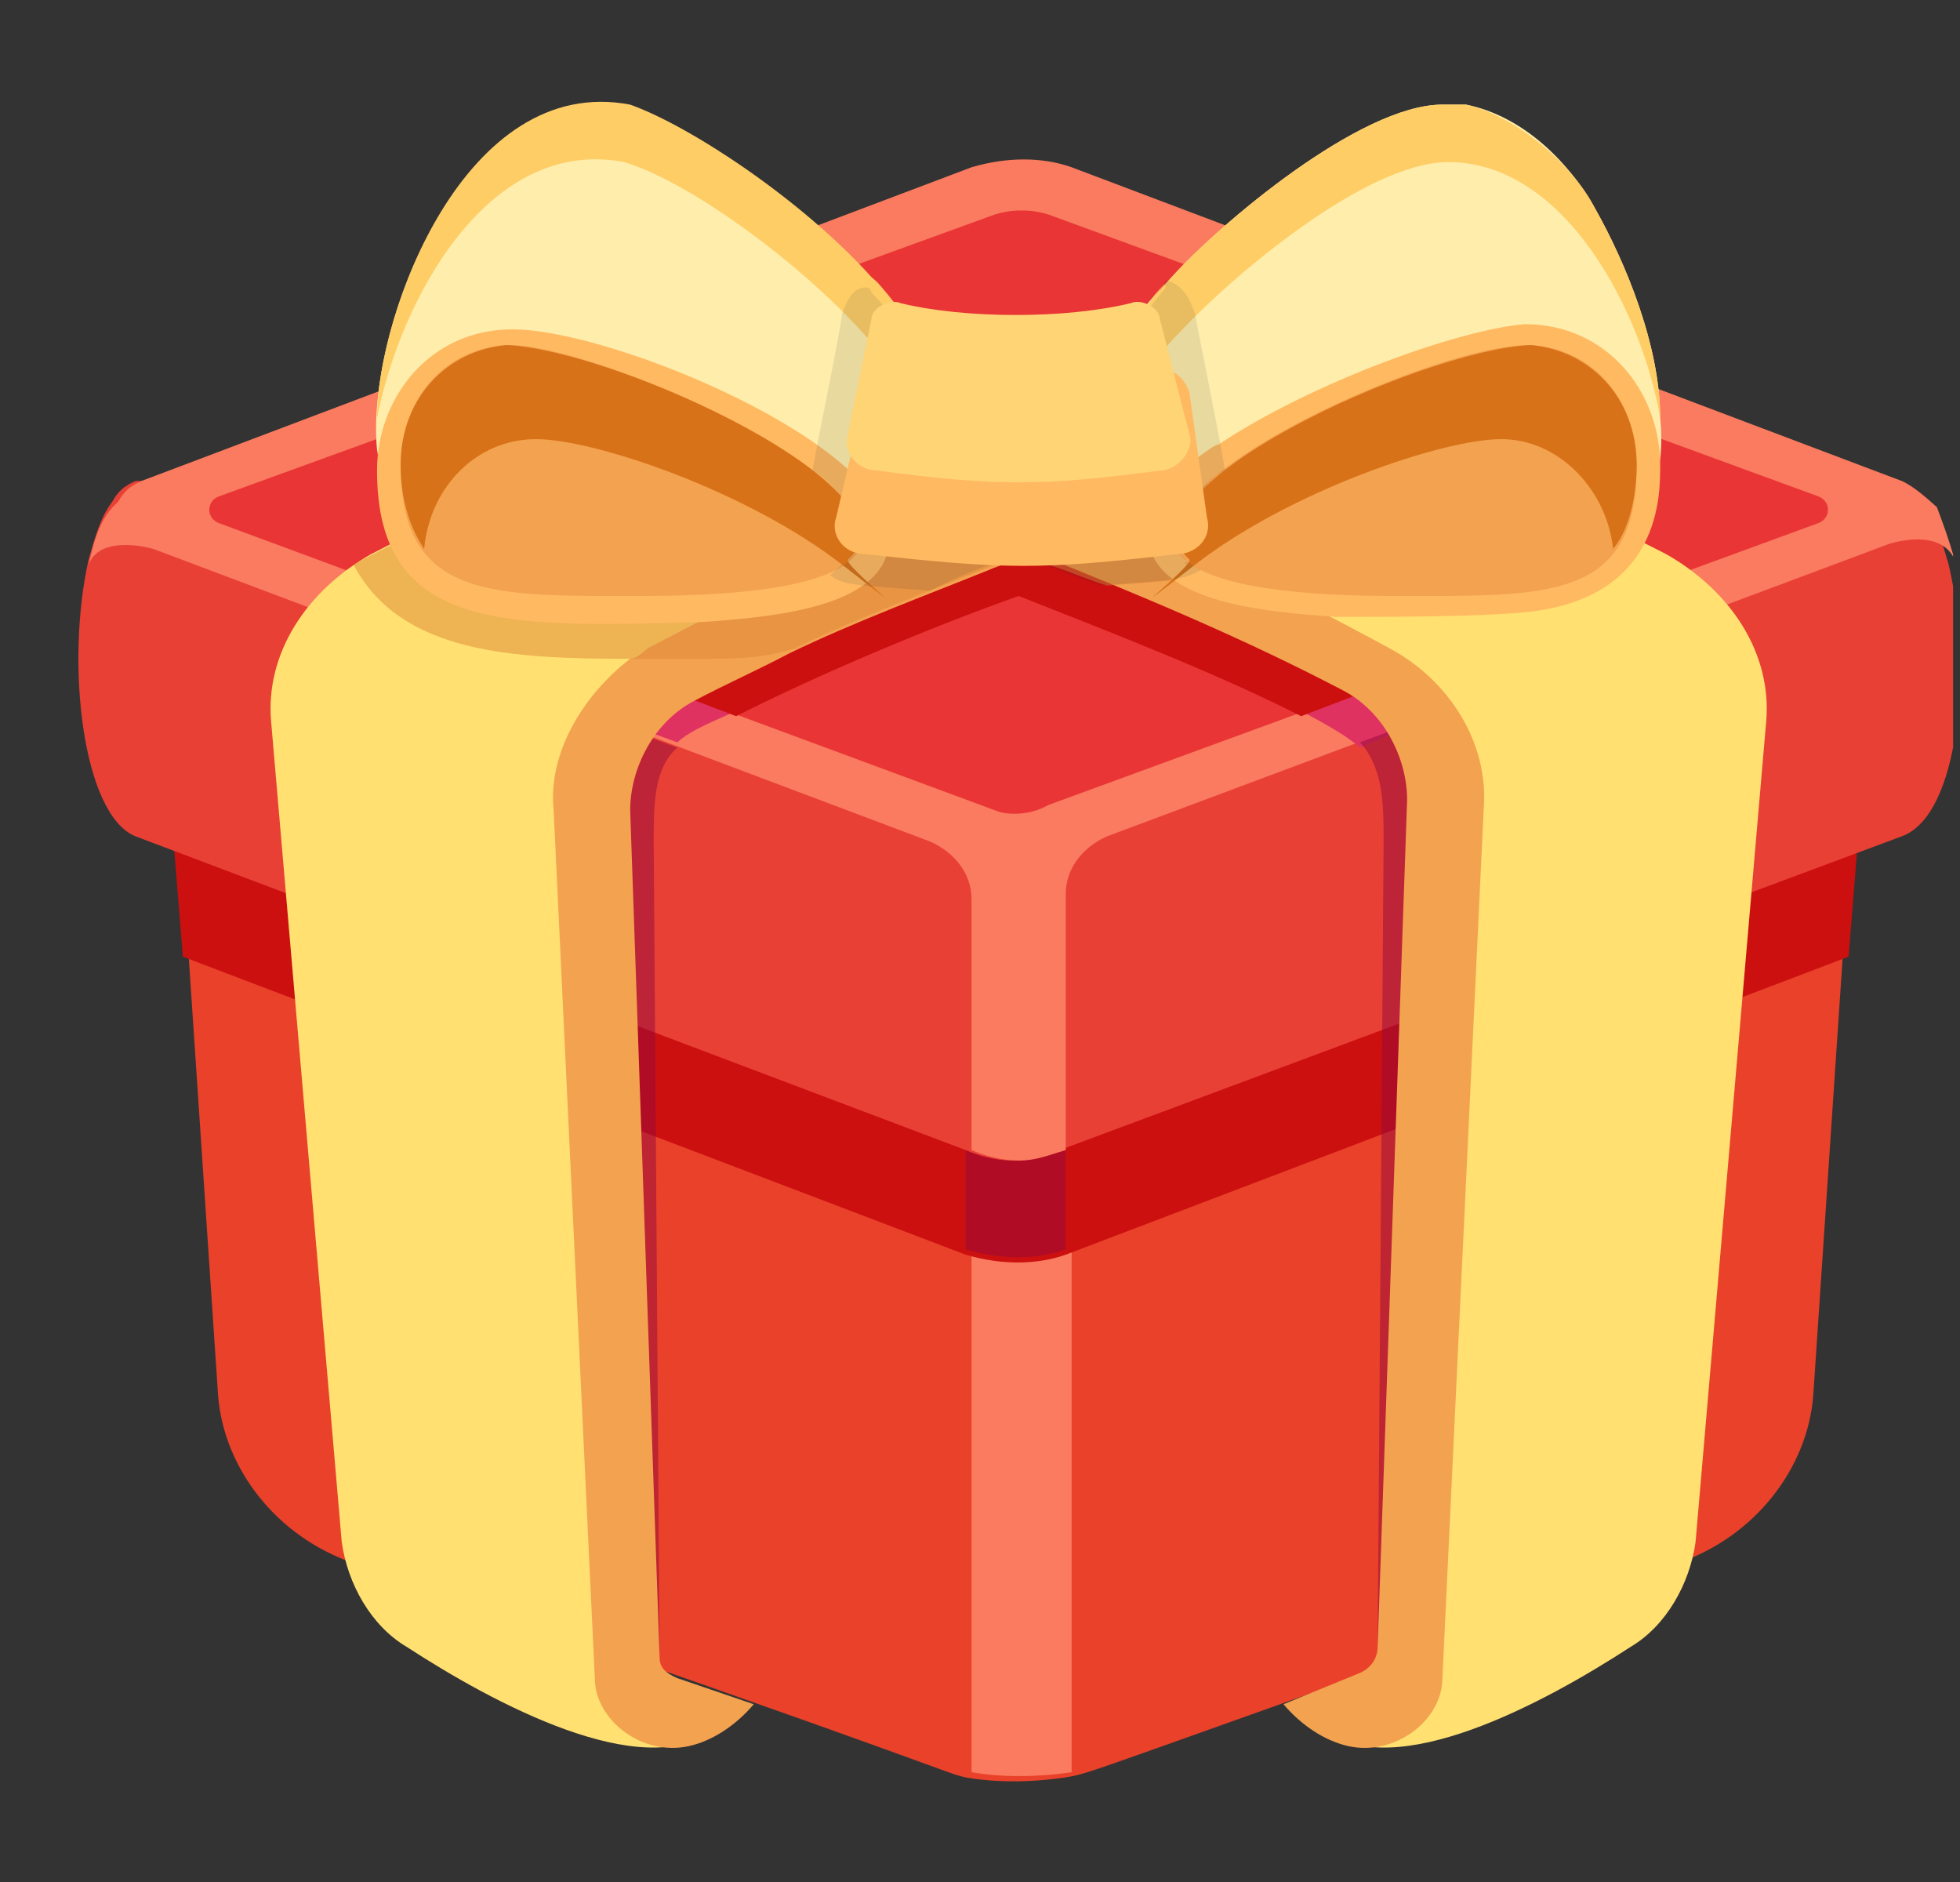 <svg width="25" height="24" viewBox="0 0 25 24" fill="none" xmlns="http://www.w3.org/2000/svg">
<rect x="0" y="0" width="25" height="24" fill="#333333" stroke="none"/>
<g clip-path="url(#clip0_6089_12337)">
<path d="M2.257 10.333L2.407 12.2L2.782 17.8C2.857 18.733 3.533 19.6 4.509 19.933C12.242 22.6 12.017 22.6 12.317 22.666C12.693 22.733 13.143 22.733 13.593 22.666C13.969 22.6 13.668 22.666 21.401 19.933C22.378 19.6 23.053 18.733 23.128 17.8L23.504 12.2L23.654 10.333L12.993 13.333L2.257 10.333Z" fill="#E9412A"/>
<path d="M12.392 14.533V22.6C12.768 22.666 13.218 22.666 13.669 22.6V14.533C13.218 14.733 12.768 14.733 12.392 14.533Z" fill="#FA7B5F"/>
<path d="M23.729 10.333L23.579 12.2L13.594 16C13.218 16.133 12.768 16.133 12.317 16L2.332 12.2L2.182 10.333L12.993 13.333L23.729 10.333Z" fill="#CC1010"/>
<g opacity="0.5">
<path d="M13.593 14.533V15.933C13.218 16.067 12.767 16.067 12.317 15.933V14.533C12.767 14.733 13.218 14.733 13.593 14.533Z" fill="#93073A"/>
</g>
<path d="M1.731 10.666L12.317 14.666C12.467 14.733 12.692 14.8 12.918 14.8C13.143 14.8 13.293 14.733 13.518 14.666L24.254 10.666C25.005 10.399 25.155 8.466 24.855 7.199C24.78 6.933 24.705 6.733 24.63 6.533C24.48 6.333 24.404 6.199 24.254 6.133H1.731C1.581 6.199 1.506 6.266 1.431 6.399C1.281 6.599 1.206 6.866 1.131 7.133C0.83 8.466 1.055 10.399 1.731 10.666Z" fill="#E94035"/>
<path d="M1.131 7.2C1.281 6.8 1.956 7 1.956 7L11.867 10.733C12.167 10.867 12.392 11.133 12.392 11.466V14.666C12.542 14.733 12.768 14.8 12.993 14.8C13.218 14.8 13.368 14.733 13.594 14.666V11.4C13.594 11.066 13.819 10.8 14.119 10.666L24.104 6.933C24.33 6.867 24.78 6.8 24.93 7.133C24.855 6.867 24.78 6.667 24.705 6.467C24.555 6.333 24.405 6.2 24.255 6.133L13.669 2.133C13.293 2 12.843 2 12.392 2.133L1.806 6.133C1.656 6.2 1.581 6.267 1.506 6.4C1.281 6.6 1.206 6.867 1.131 7.2Z" fill="#FA7B5F"/>
<path d="M12.693 10.334L2.782 6.667C2.632 6.6 2.632 6.4 2.782 6.334L12.693 2.734C12.918 2.667 13.143 2.667 13.368 2.734L23.203 6.334C23.354 6.4 23.354 6.6 23.203 6.667L13.368 10.267C13.143 10.4 12.843 10.4 12.693 10.334Z" fill="#E93535"/>
<path d="M7.737 9.134L8.638 9.467C8.789 9.334 8.939 9.267 9.389 9.067L8.338 8.667C8.113 8.867 7.888 9 7.737 9.134Z" fill="#DF3260"/>
<path d="M17.347 9.534L18.248 9.134C18.098 8.934 17.873 8.8 17.648 8.667L16.597 9.067C16.972 9.267 17.197 9.4 17.347 9.534Z" fill="#DF3260"/>
<path d="M12.993 6.467C11.942 6.933 9.689 8 8.338 8.733L9.389 9.133C10.44 8.6 11.867 8 12.993 7.6C14.344 8.133 15.545 8.6 16.596 9.133L17.648 8.733C16.446 8.067 14.269 7 12.993 6.467Z" fill="#CC1010"/>
<path d="M16.596 4.8C18.248 5.6 19.825 6.333 21.251 7.066C22.077 7.533 22.603 8.333 22.528 9.2L21.627 19.666C21.552 20.2 21.251 20.733 20.801 21C19.675 21.733 17.798 22.733 16.897 22.067L17.873 21.466L18.098 8.933L12.993 6.4V4.8H16.596Z" fill="#FFE071"/>
<g opacity="0.5">
<path d="M17.648 10.733L17.572 21L18.098 20.2C18.548 10.466 18.849 9.933 18.248 9.133L17.347 9.466C17.648 9.799 17.648 10.266 17.648 10.733Z" fill="#93073A"/>
</g>
<path d="M18.924 10.333L18.398 21.4C18.398 21.933 17.798 22.4 17.197 22.267C16.897 22.2 16.596 22 16.371 21.733L17.347 21.333C17.497 21.267 17.572 21.133 17.572 21L17.948 10.2C17.948 9.667 17.648 9.067 17.122 8.8C15.846 8.133 14.569 7.6 13.068 7V6C14.494 6.6 16.371 7.533 17.723 8.267C18.473 8.667 18.999 9.467 18.924 10.333Z" fill="#F3A250"/>
<path d="M9.389 4.8C7.737 5.533 6.161 6.333 4.734 7.066C3.908 7.533 3.383 8.333 3.458 9.2L4.359 19.666C4.434 20.2 4.734 20.733 5.185 21C6.311 21.733 8.188 22.733 9.089 22.067L8.113 21.466L7.887 8.933L12.993 6.4V4.8H9.389Z" fill="#FFE071"/>
<g opacity="0.5">
<path d="M8.338 10.733L8.413 21.067L7.812 20.2C7.512 10.467 7.137 10 7.737 9.2L8.638 9.534C8.338 9.8 8.338 10.267 8.338 10.733Z" fill="#93073A"/>
</g>
<path d="M7.062 10.333L7.587 21.4C7.587 21.933 8.188 22.4 8.788 22.267C9.089 22.2 9.389 22 9.614 21.733L8.638 21.4C8.488 21.333 8.413 21.267 8.413 21.133L8.038 10.333C8.038 9.8 8.338 9.2 8.864 8.933C9.239 8.733 9.689 8.533 10.065 8.333C10.891 7.933 11.792 7.6 12.617 7.267C12.768 7.2 12.843 7.2 12.918 7.133V6C12.542 6.2 12.167 6.333 11.792 6.533C10.59 7.067 9.539 7.6 8.263 8.267C8.188 8.333 8.113 8.4 8.038 8.4C7.437 8.867 6.987 9.6 7.062 10.333Z" fill="#F3A250"/>
<path d="M14.194 5.134C14.194 5.201 14.269 5.334 14.269 5.401C14.644 6.401 15.17 6.934 16.371 6.667C17.122 6.467 20.125 7.067 20.35 7.001C21.026 6.734 21.251 6.067 21.176 5.334C21.176 4.401 20.726 3.334 20.35 2.667C19.975 2.001 19.374 1.467 18.699 1.334H18.398C17.347 1.334 15.545 2.867 14.945 3.534C14.344 4.201 14.87 3.601 14.87 3.601C14.494 4.001 14.269 4.401 14.194 4.734V5.134Z" fill="#FFEDAB"/>
<path d="M14.194 5.134C14.194 5.201 14.269 5.334 14.269 5.401C14.419 5.001 14.87 4.401 15.02 4.267C15.695 3.534 17.422 2.067 18.473 2.067C19.975 2.067 20.951 4.001 21.176 5.334C21.176 4.401 20.726 3.334 20.35 2.667C20.05 2.067 19.299 1.467 18.698 1.334H18.398C17.347 1.334 15.545 2.867 14.945 3.534C14.344 4.201 14.87 3.601 14.87 3.601C14.419 4.134 14.269 4.467 14.194 4.734V5.134Z" fill="#FFCD66"/>
<g opacity="0.5">
<path d="M13.368 7.201C13.593 7.267 13.894 7.401 14.119 7.467C15.02 7.401 15.17 7.401 15.395 7.267C15.32 7.267 15.245 7.201 15.245 7.134C14.945 6.867 15.095 6.601 15.32 6.334H14.344L14.194 6.467L13.368 7.201Z" fill="#DD8536"/>
</g>
<path d="M21.176 5.934C21.176 6.334 21.176 7.6 19.524 7.8C18.924 7.867 17.723 7.867 17.047 7.867C16.071 7.8 14.644 7.667 14.644 6.8C14.644 6.667 14.719 6.467 14.794 6.334C14.945 6.067 15.47 5.667 15.545 5.667C16.747 4.867 18.623 4.2 19.449 4.134C20.5 4.134 21.176 5 21.176 5.934Z" fill="#FFB961"/>
<path d="M17.798 7.6C11.341 7.6 17.723 4.467 19.449 4.4C20.275 4.4 20.876 5.067 20.876 5.934C20.876 7.667 19.75 7.6 17.798 7.6Z" fill="#F3A250"/>
<path d="M15.02 6.934C15.02 7 15.095 7.067 15.095 7.067C15.095 7.067 15.02 7 15.02 6.934Z" fill="#F3A250"/>
<path d="M15.17 7.201C15.095 7.201 15.095 7.134 15.17 7.201C15.095 7.134 15.17 7.201 15.17 7.201Z" fill="#F3A250"/>
<path d="M20.876 5.934C20.876 6.267 20.801 6.734 20.575 7C20.5 6.267 19.9 5.6 19.149 5.6C18.398 5.6 16.446 6.267 15.245 7.2C14.044 8.134 15.245 7.2 15.17 7.134C14.194 6.267 18.098 4.467 19.524 4.4C20.275 4.467 20.876 5.067 20.876 5.934Z" fill="#D77218"/>
<path d="M11.791 5.133C11.491 6.2 10.891 7 9.614 6.6C8.863 6.4 5.86 7 5.635 6.933C5.11 6.733 4.884 6.267 4.809 5.733C4.659 4.267 5.86 0.933 8.038 1.4C8.788 1.6 10.215 2.6 11.116 3.6C12.017 4.6 11.191 3.667 11.191 3.667C11.641 4.2 11.942 4.733 11.791 5.133Z" fill="#FFEDAB"/>
<path d="M4.809 5.334C5.109 3.8 6.236 1.734 7.962 2.067C9.088 2.4 11.416 4.267 11.716 5.334C11.866 4.934 12.017 4.534 11.191 3.6L11.116 3.534C10.215 2.534 8.788 1.6 8.037 1.334C5.935 0.934 4.809 4 4.809 5.334Z" fill="#FFCD66"/>
<g opacity="0.5">
<path d="M4.509 7.201C5.109 8.334 6.536 8.401 8.037 8.401C8.413 8.401 8.713 8.401 9.088 8.401C9.689 8.401 9.914 8.334 10.139 8.267C10.965 7.867 11.866 7.534 12.692 7.201L11.941 6.467L11.791 6.334H6.235C5.71 6.601 4.734 7.067 4.509 7.201Z" fill="#DD8536"/>
</g>
<path d="M11.341 6.867C11.341 7.734 9.914 7.867 8.938 7.934C6.461 8 4.809 8.067 4.809 6C4.809 5.067 5.485 4.2 6.536 4.2C7.812 4.2 11.341 5.667 11.341 6.867Z" fill="#FFB961"/>
<path d="M8.188 7.6C14.644 7.6 8.188 4.467 6.536 4.4C5.71 4.4 5.11 5.067 5.11 5.934C5.11 7.667 6.311 7.6 8.188 7.6Z" fill="#F3A250"/>
<path d="M5.11 5.934C5.11 6.267 5.185 6.667 5.41 7C5.485 6.2 6.086 5.6 6.836 5.6C7.587 5.6 9.539 6.267 10.74 7.2C11.942 8.134 10.74 7.2 10.816 7.134C11.791 6.267 7.887 4.467 6.461 4.4C5.71 4.467 5.11 5.067 5.11 5.934Z" fill="#D77218"/>
<g opacity="0.1">
<path d="M10.365 6C10.365 6 10.365 6.066 10.365 6C10.59 6.133 10.89 6.466 10.966 6.733C10.966 6.866 10.966 7 10.815 7.133C10.815 7.133 10.815 7.2 10.74 7.2C10.665 7.266 10.665 7.266 10.59 7.333C10.74 7.466 10.966 7.466 11.867 7.533C12.242 7.333 12.617 7.2 12.993 7.066C13.143 7.133 13.218 7.133 13.293 7.2C13.518 7.266 13.819 7.4 14.044 7.466C14.945 7.4 15.095 7.4 15.32 7.266C15.02 7.133 14.794 6.8 15.245 6.333C15.395 6.2 15.47 6.066 15.62 6C15.62 5.866 15.245 4.066 15.245 4C15.17 3.8 15.095 3.666 14.945 3.6C14.794 3.533 14.87 3.666 14.87 3.666C14.419 4.2 14.119 4.733 14.269 5.133C14.419 5.6 14.569 6.066 14.945 6.333C14.87 6.466 14.794 6.6 14.794 6.733C14.644 6.666 14.419 6.533 14.194 6.466C13.743 6.333 13.368 6.133 12.993 6C12.392 6.266 11.867 6.533 11.266 6.8C11.266 6.666 11.191 6.533 11.116 6.4C11.416 6.066 11.641 5.666 11.791 5.2C11.942 4.8 11.641 4.266 11.116 3.733C11.116 3.733 11.116 3.666 11.041 3.666C10.89 3.666 10.815 3.8 10.74 4C10.74 4.133 10.365 5.933 10.365 6Z" fill="#111D33"/>
</g>
<path d="M15.395 6.6C15.47 6.867 15.245 7.066 15.02 7.066C13.293 7.266 12.843 7.266 11.041 7.066C10.74 7.066 10.59 6.8 10.665 6.6L11.041 5C11.041 4.8 11.266 4.733 11.491 4.733C12.467 4.933 13.743 4.933 14.72 4.733C14.945 4.667 15.095 4.8 15.17 5L15.395 6.6Z" fill="#FFB961"/>
<path d="M15.17 5.534C15.245 5.734 15.02 6.001 14.794 6.001C13.293 6.201 12.692 6.201 11.191 6.001C10.966 6.001 10.74 5.801 10.815 5.534L11.116 4.067C11.116 3.934 11.341 3.801 11.491 3.867C12.317 4.067 13.593 4.067 14.419 3.867C14.569 3.801 14.794 3.934 14.794 4.067L15.17 5.534Z" fill="#FFD475"/>
</g>
<defs>
<clipPath id="clip0_6089_12337">
<rect width="24" height="24" fill="white" transform="matrix(-1 0 0 1 24.912 0)"/>
</clipPath>
</defs>
</svg>
